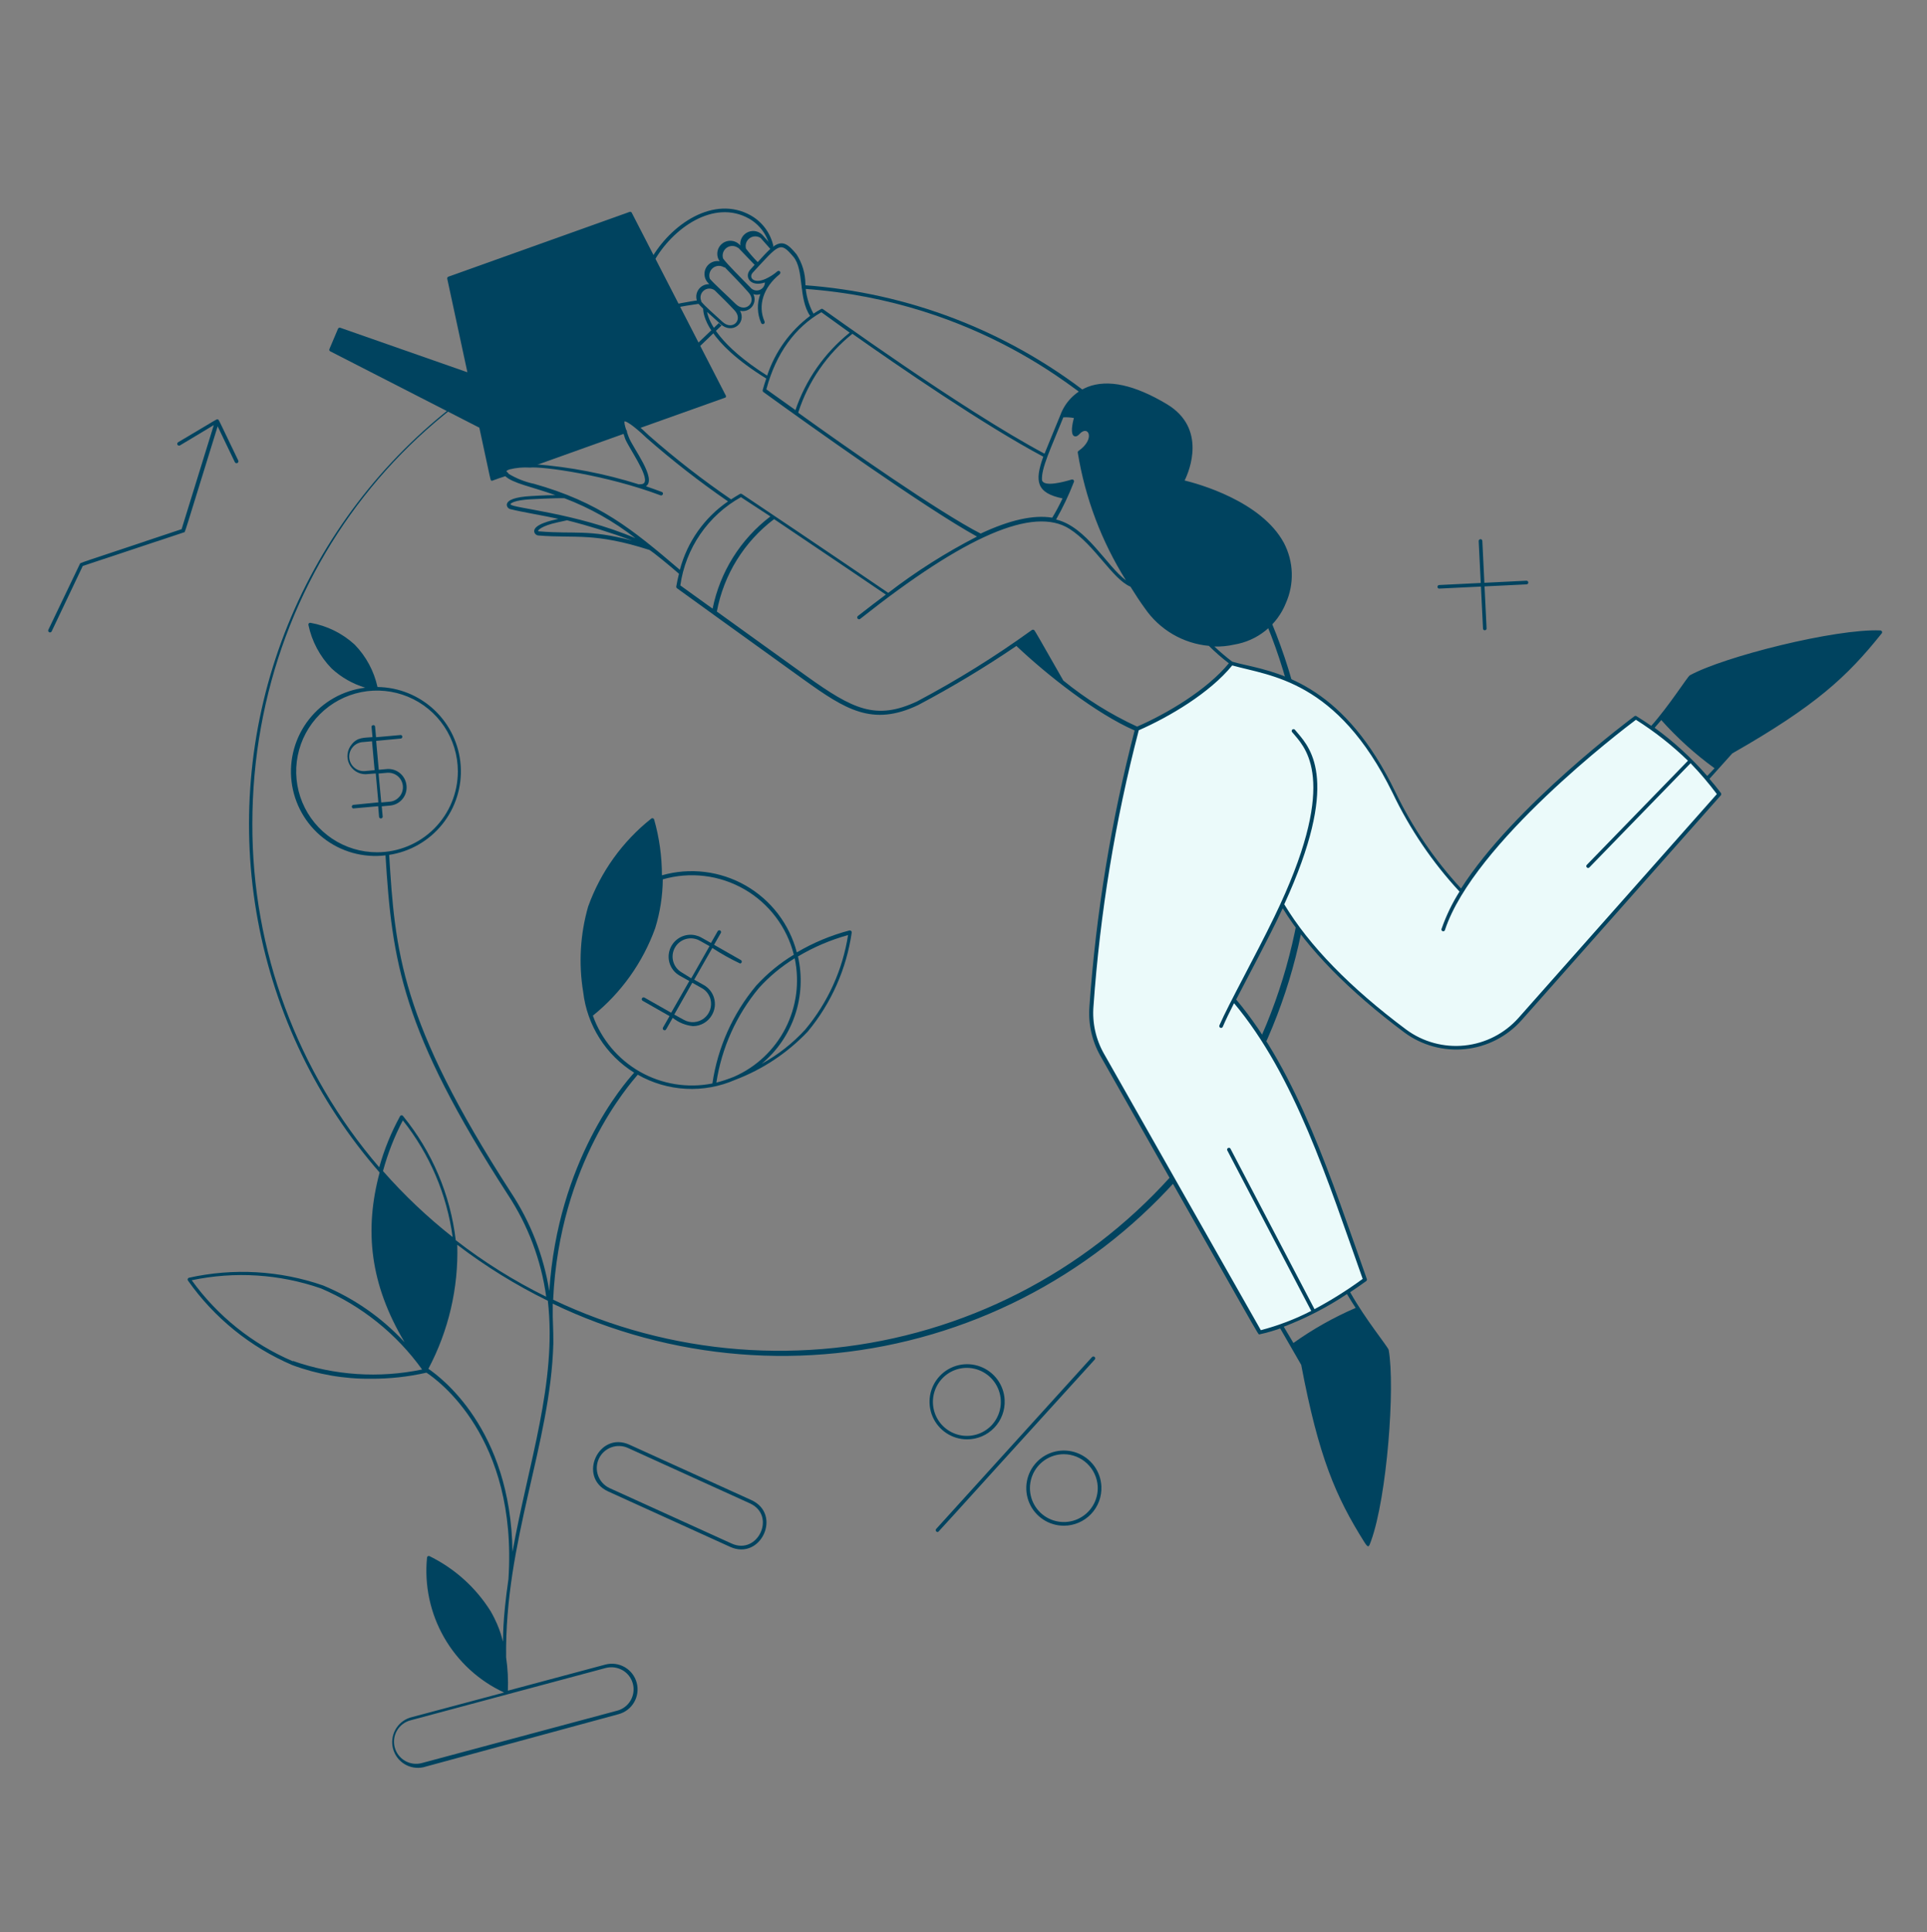 <svg width="400" height="401" viewBox="0 0 400 401" fill="none" xmlns="http://www.w3.org/2000/svg">
<rect x="0" y="0" width="400" height="401" fill="#808080" stroke="none"/>
<path d="M229.06 83.899C228.98 83.85 228.884 83.832 228.792 83.849C228.699 83.866 228.617 83.917 228.559 83.992C228.502 84.066 228.475 84.16 228.482 84.253C228.49 84.347 228.532 84.435 228.6 84.499C249.949 100.988 264.447 124.788 269.307 151.322C274.167 177.855 269.045 205.248 254.927 228.234C240.809 251.219 218.691 268.173 192.827 275.835C166.963 283.497 139.18 281.326 114.82 269.739C116.14 241.339 130.7 225.039 132.38 223.039C135.438 224.779 138.861 225.781 142.375 225.965C145.889 226.149 149.397 225.51 152.62 224.099C158.32 221.936 163.46 218.519 167.66 214.099C172.548 208.214 175.711 201.091 176.8 193.519C176.804 193.46 176.794 193.4 176.772 193.345C176.749 193.289 176.715 193.24 176.671 193.199C176.626 193.159 176.574 193.129 176.517 193.112C176.46 193.094 176.399 193.09 176.34 193.099C172.5 194.106 168.818 195.64 165.4 197.659C164.641 194.753 163.31 192.027 161.483 189.642C159.657 187.258 157.373 185.261 154.765 183.771C152.157 182.281 149.277 181.326 146.296 180.964C143.314 180.601 140.289 180.838 137.4 181.659C137.399 177.736 136.853 173.833 135.78 170.059C135.76 170.004 135.728 169.954 135.685 169.913C135.643 169.872 135.591 169.842 135.535 169.825C135.479 169.807 135.419 169.803 135.361 169.812C135.303 169.822 135.248 169.845 135.2 169.879C129.21 174.632 124.666 180.963 122.08 188.159C120.431 193.924 120.083 199.983 121.06 205.899C121.456 209.302 122.612 212.571 124.444 215.466C126.275 218.36 128.735 220.805 131.64 222.619C129.44 225.019 115.8 240.879 114.02 267.939C112.849 260.607 110.121 253.61 106.02 247.419C83 211.819 82.02 197.279 80.78 177.419C85.13 176.758 89.072 174.485 91.823 171.051C94.574 167.617 95.932 163.273 95.627 158.884C95.322 154.495 93.376 150.381 90.177 147.36C86.978 144.339 82.76 142.632 78.36 142.579C77.63 139.262 75.989 136.214 73.62 133.779C71.055 131.427 67.869 129.858 64.44 129.259C64.381 129.247 64.319 129.251 64.261 129.269C64.203 129.287 64.151 129.32 64.109 129.364C64.067 129.408 64.037 129.461 64.022 129.52C64.006 129.579 64.005 129.64 64.02 129.699C64.733 133.1 66.398 136.228 68.82 138.719C70.818 140.569 73.212 141.938 75.82 142.719C71.205 143.276 67.001 145.644 64.132 149.301C61.262 152.958 59.963 157.605 60.52 162.219C61.077 166.834 63.444 171.039 67.101 173.908C70.758 176.777 75.405 178.076 80.02 177.519C81.38 199.519 83.34 213.799 105.38 247.879C109.604 254.271 112.338 261.529 113.38 269.119C106.737 265.855 100.444 261.921 94.6 257.379C93.48 247.926 89.685 238.99 83.66 231.619C83.627 231.57 83.583 231.529 83.53 231.501C83.478 231.473 83.42 231.458 83.36 231.458C83.301 231.458 83.242 231.473 83.19 231.501C83.138 231.529 83.093 231.57 83.06 231.619C81.206 234.986 79.749 238.556 78.72 242.259C61.683 222.447 52.334 197.17 52.38 171.039C52.38 116.159 91.38 70.699 145.12 63.039C145.221 63.039 145.318 62.999 145.389 62.928C145.46 62.857 145.5 62.76 145.5 62.659C145.5 62.559 145.46 62.462 145.389 62.391C145.318 62.319 145.221 62.279 145.12 62.279C125.639 65.248 107.312 73.395 92.057 85.869C76.802 98.343 65.178 114.687 58.4 133.191C51.622 151.695 49.94 171.68 53.528 191.056C57.117 210.433 65.845 228.49 78.8 243.339C75.58 255.339 76.8 266.519 83.98 278.559C79.26 273.453 73.487 269.434 67.06 266.779C58.108 263.675 48.469 263.121 39.22 265.179C39.164 265.196 39.113 265.224 39.07 265.263C39.027 265.303 38.994 265.351 38.972 265.405C38.951 265.459 38.943 265.518 38.947 265.575C38.952 265.633 38.97 265.689 39 265.739C44.451 273.489 51.951 279.569 60.66 283.299C65.88 285.237 71.412 286.2 76.98 286.139C80.862 286.16 84.734 285.738 88.52 284.879C90.68 286.279 107.5 298.199 105.54 327.739C102.98 345.419 106.34 342.139 101.84 334.379C98.758 329.467 94.367 325.512 89.16 322.959C89.107 322.933 89.048 322.92 88.989 322.922C88.929 322.923 88.871 322.94 88.82 322.97C88.768 322.999 88.725 323.041 88.693 323.092C88.662 323.142 88.644 323.2 88.64 323.259C88.071 329.01 89.306 334.795 92.173 339.812C95.04 344.829 99.397 348.83 104.64 351.259L85.08 356.479C83.784 356.906 82.7 357.812 82.05 359.012C81.401 360.213 81.237 361.616 81.59 362.934C81.943 364.253 82.787 365.386 83.95 366.101C85.112 366.816 86.504 367.058 87.84 366.779L128.38 355.759C129.056 355.581 129.691 355.271 130.247 354.847C130.804 354.423 131.271 353.894 131.623 353.289C131.975 352.685 132.205 352.017 132.299 351.324C132.392 350.63 132.349 349.926 132.17 349.249C131.992 348.573 131.681 347.939 131.258 347.382C130.834 346.826 130.305 346.358 129.7 346.006C129.096 345.654 128.428 345.425 127.734 345.331C127.041 345.237 126.336 345.281 125.66 345.459L105.42 350.879C105.516 348.573 105.395 346.263 105.06 343.979C104.74 319.739 114.3 299.659 114.86 278.799C114.87 278.74 114.87 278.679 114.86 278.619C114.86 277.539 114.86 276.279 114.74 273.279C114.74 272.359 114.74 271.439 114.74 270.559C139.297 282.353 167.356 284.615 193.485 276.908C219.613 269.201 241.953 252.072 256.177 228.839C270.401 205.605 275.498 177.921 270.481 151.145C265.465 124.369 250.691 100.407 229.02 83.899H229.06ZM165.64 198.499C168.894 196.563 172.391 195.07 176.04 194.059C174.913 201.277 171.844 208.053 167.16 213.659C164.552 216.515 161.491 218.92 158.1 220.779C161.292 218.124 163.686 214.637 165.017 210.704C166.348 206.771 166.563 202.547 165.64 198.499ZM152.38 223.459C151.182 223.948 149.953 224.356 148.7 224.679C149.805 217.45 152.861 210.66 157.54 205.039C159.707 202.642 162.205 200.568 164.96 198.879C166.011 203.798 165.334 208.929 163.042 213.407C160.751 217.885 156.985 221.435 152.38 223.459ZM123.1 210.759C128.976 206.012 133.437 199.745 136 192.639C137.018 189.354 137.55 185.938 137.58 182.499C140.393 181.689 143.341 181.453 146.247 181.805C149.153 182.158 151.959 183.091 154.497 184.551C157.035 186.01 159.253 187.965 161.02 190.3C162.787 192.634 164.065 195.3 164.78 198.139C161.878 199.892 159.245 202.054 156.96 204.559C152.115 210.356 148.972 217.383 147.88 224.859C142.739 225.882 137.402 225.02 132.845 222.431C128.287 219.842 124.814 215.699 123.06 210.759H123.1ZM78.26 176.879C74.941 176.879 71.697 175.895 68.938 174.051C66.178 172.208 64.028 169.587 62.757 166.521C61.487 163.455 61.155 160.081 61.803 156.826C62.45 153.571 64.048 150.581 66.395 148.234C68.742 145.887 71.731 144.289 74.987 143.642C78.242 142.994 81.615 143.327 84.682 144.597C87.748 145.867 90.368 148.017 92.212 150.777C94.056 153.536 95.04 156.781 95.04 160.099C95.04 164.55 93.272 168.818 90.125 171.965C86.978 175.111 82.71 176.879 78.26 176.879ZM129.24 346.639C130.021 347.093 130.651 347.768 131.049 348.579C131.448 349.389 131.598 350.3 131.48 351.196C131.363 352.091 130.983 352.932 130.389 353.613C129.794 354.293 129.012 354.782 128.14 355.019L87.56 365.899C86.385 366.215 85.133 366.051 84.079 365.443C83.025 364.836 82.256 363.834 81.94 362.659C81.624 361.484 81.789 360.232 82.396 359.178C83.004 358.124 84.005 357.355 85.18 357.039L125.76 346.159C126.939 345.863 128.186 346.036 129.24 346.639ZM83.62 232.519C89.184 239.515 92.756 247.883 93.96 256.739C88.733 252.622 83.893 248.036 79.5 243.039C80.487 239.393 81.869 235.866 83.62 232.519ZM60.8 282.519C52.4 278.928 45.139 273.112 39.8 265.699C48.735 263.817 58.014 264.405 66.64 267.399C75.038 270.985 82.294 276.802 87.62 284.219C78.684 286.075 69.412 285.459 60.8 282.439V282.519ZM106.38 322.079C106.06 296.459 91.28 285.679 88.92 284.079C93.116 276.164 95.183 267.294 94.92 258.339C100.79 262.821 107.087 266.713 113.72 269.959C115.66 286.879 109.66 303.679 106.38 322.079Z" fill="#00435F"/>
<path d="M147.8 210.619C148.096 210.102 148.287 209.532 148.361 208.941C148.436 208.35 148.393 207.75 148.235 207.176C148.077 206.602 147.807 206.064 147.441 205.594C147.074 205.125 146.619 204.732 146.1 204.439L144.1 203.319L147.86 196.739C149.704 197.944 151.628 199.02 153.62 199.959C153.7 199.954 153.777 199.924 153.839 199.873C153.9 199.822 153.944 199.752 153.964 199.675C153.984 199.597 153.979 199.515 153.95 199.44C153.92 199.366 153.868 199.302 153.8 199.259L148.22 196.079L149.58 193.699C149.618 193.658 149.646 193.608 149.663 193.554C149.679 193.5 149.684 193.443 149.675 193.387C149.667 193.331 149.646 193.278 149.615 193.231C149.583 193.185 149.542 193.145 149.493 193.116C149.445 193.088 149.391 193.07 149.334 193.065C149.278 193.06 149.222 193.067 149.169 193.086C149.116 193.106 149.068 193.137 149.028 193.177C148.989 193.217 148.959 193.266 148.94 193.319L147.58 195.699L145.58 194.579C144.799 194.141 143.906 193.943 143.013 194.009C142.12 194.075 141.266 194.402 140.558 194.95C139.85 195.499 139.319 196.243 139.031 197.091C138.743 197.939 138.712 198.853 138.94 199.719C139.095 200.299 139.364 200.841 139.731 201.315C140.099 201.789 140.558 202.185 141.08 202.479L143.08 203.599L139.32 210.179L133.78 207.039C133.693 206.989 133.589 206.975 133.491 207.002C133.394 207.028 133.311 207.092 133.26 207.179C133.21 207.267 133.196 207.371 133.222 207.468C133.249 207.566 133.313 207.649 133.4 207.699L138.98 210.879L137.62 213.259C137.589 213.318 137.573 213.383 137.575 213.449C137.577 213.515 137.596 213.58 137.63 213.637C137.664 213.693 137.713 213.74 137.771 213.772C137.829 213.804 137.894 213.82 137.96 213.819C138.24 213.819 138.16 213.819 139.64 211.239C140.845 212.206 142.303 212.803 143.84 212.959C144.649 212.957 145.442 212.739 146.138 212.328C146.835 211.917 147.408 211.327 147.8 210.619ZM141.52 201.819C140.648 201.321 140.009 200.496 139.744 199.526C139.48 198.557 139.612 197.522 140.11 196.649C140.609 195.777 141.434 195.138 142.403 194.874C143.373 194.609 144.408 194.741 145.28 195.239L147.28 196.359L143.48 203.039L141.52 201.819ZM141.96 211.659L139.96 210.559L143.7 203.959L145.7 205.079C146.135 205.324 146.517 205.654 146.823 206.049C147.129 206.444 147.352 206.896 147.48 207.379C147.667 208.099 147.639 208.858 147.399 209.561C147.16 210.265 146.719 210.883 146.131 211.339C145.543 211.794 144.835 212.068 144.094 212.125C143.352 212.182 142.61 212.02 141.96 211.659Z" fill="#00435F"/>
<path d="M225.92 82.619C224.82 82.619 203.64 62.479 166.84 59.939C166.739 59.939 166.643 59.899 166.571 59.828C166.5 59.757 166.46 59.66 166.46 59.559C166.46 59.458 166.5 59.362 166.571 59.291C166.643 59.219 166.739 59.179 166.84 59.179C188.417 60.704 209.05 68.628 226.1 81.939C226.16 81.985 226.206 82.047 226.23 82.118C226.255 82.19 226.258 82.267 226.238 82.34C226.219 82.413 226.179 82.478 226.122 82.528C226.065 82.578 225.995 82.609 225.92 82.619Z" fill="#00435F"/>
<path d="M339.56 148.919C339.56 148.919 314.26 167.559 303.42 184.919C297.753 178.811 293.034 171.887 289.42 164.379C277.42 139.939 262.3 139.579 255.62 137.599C251.34 142.959 243.22 148.079 236.04 151.199C231.112 170.038 227.945 189.294 226.58 208.719C226.31 212.236 227.097 215.753 228.84 218.819L261.52 276.379C269.435 274.179 276.851 270.471 283.36 265.459C275.36 242.959 268.42 222.039 256.16 207.459C259.1 201.739 263.34 193.919 266.16 187.679C271.54 196.679 280.54 205.679 291.7 213.959C295.254 216.606 299.672 217.822 304.079 217.367C308.487 216.911 312.563 214.817 315.5 211.499L356.88 164.799C352.109 158.507 346.242 153.127 339.56 148.919Z" fill="#ebfafa"/>
<path d="M150.62 82.019L131.14 44.159C131.101 44.076 131.031 44.011 130.946 43.978C130.86 43.944 130.765 43.945 130.68 43.979L93.08 57.419C92.993 57.451 92.921 57.513 92.877 57.594C92.833 57.675 92.82 57.769 92.84 57.859L97.02 77.259L70.62 68.019C70.53 67.992 70.433 68 70.348 68.041C70.263 68.081 70.196 68.152 70.16 68.239L68.38 72.439C68.36 72.483 68.349 72.529 68.347 72.577C68.345 72.625 68.353 72.672 68.37 72.717C68.386 72.761 68.412 72.802 68.445 72.837C68.477 72.872 68.517 72.9 68.56 72.919L99.5 88.759C102.02 100.459 101.78 99.619 102 99.739C102.22 99.859 102 99.739 105.26 98.699C105.356 98.665 105.433 98.594 105.477 98.502C105.52 98.41 105.525 98.305 105.49 98.209C105.456 98.114 105.385 98.036 105.293 97.993C105.201 97.95 105.096 97.945 105 97.979C104.66 97.179 106.18 96.619 109.78 96.559C109.783 96.618 109.8 96.675 109.829 96.726C109.857 96.776 109.897 96.82 109.946 96.853C109.994 96.886 110.05 96.907 110.108 96.915C110.166 96.923 110.225 96.918 110.28 96.899L129.96 89.859C130.033 89.814 130.088 89.745 130.116 89.664C130.145 89.583 130.145 89.495 130.118 89.414C130.09 89.333 130.035 89.264 129.963 89.217C129.891 89.171 129.805 89.151 129.72 89.159C129.08 87.159 129.06 85.779 132.18 88.319C132.127 88.383 132.097 88.463 132.094 88.546C132.09 88.629 132.114 88.711 132.162 88.779C132.21 88.847 132.278 88.898 132.357 88.923C132.437 88.948 132.522 88.947 132.6 88.919L150.6 82.499C150.662 82.436 150.698 82.352 150.702 82.263C150.706 82.174 150.676 82.088 150.62 82.019Z" fill="#00435F"/>
<path d="M49.44 95.539C45.14 86.599 45.44 87.099 45.2 87.039C44.96 86.979 45.62 86.639 36.98 91.779C36.937 91.804 36.899 91.838 36.868 91.877C36.838 91.917 36.815 91.962 36.802 92.01C36.789 92.059 36.786 92.109 36.792 92.159C36.799 92.208 36.815 92.256 36.84 92.299C36.891 92.387 36.974 92.451 37.071 92.477C37.119 92.49 37.17 92.493 37.219 92.487C37.269 92.48 37.317 92.464 37.36 92.439L44.38 88.219L37.7 109.819C15.36 117.279 16.68 116.779 16.58 117.039L10.04 130.699C10.018 130.744 10.005 130.793 10.001 130.842C9.997 130.892 10.004 130.942 10.02 130.99C10.035 131.037 10.06 131.081 10.093 131.118C10.126 131.156 10.165 131.187 10.21 131.209C10.255 131.232 10.303 131.245 10.353 131.248C10.403 131.252 10.453 131.246 10.5 131.23C10.548 131.214 10.591 131.189 10.629 131.156C10.667 131.124 10.698 131.084 10.72 131.039L17.18 117.459L38.18 110.479C38.46 110.479 37.96 111.719 45.18 88.479L48.76 95.939C48.813 96.029 48.9 96.095 49.001 96.121C49.102 96.147 49.21 96.132 49.3 96.079C49.39 96.026 49.456 95.94 49.482 95.838C49.508 95.737 49.493 95.629 49.44 95.539Z" fill="#00435F"/>
<path d="M84.38 163.039C84.293 162.058 83.827 161.149 83.079 160.506C82.332 159.863 81.364 159.538 80.38 159.599L78.62 159.759L78.08 153.759L83.22 153.279C83.304 153.26 83.378 153.213 83.431 153.145C83.485 153.078 83.514 152.995 83.514 152.909C83.514 152.824 83.485 152.74 83.431 152.673C83.378 152.606 83.304 152.559 83.22 152.539L78.06 152.999L77.86 150.839C77.86 150.319 77.08 150.439 77.12 150.839L77.32 152.979C75.56 153.139 74.18 152.979 73 154.499C72.539 155.047 72.244 155.716 72.15 156.426C72.056 157.136 72.167 157.858 72.47 158.507C72.772 159.157 73.254 159.706 73.858 160.091C74.462 160.476 75.164 160.68 75.88 160.679L78 160.519L78.54 166.519L73.32 167.039C73.237 167.059 73.162 167.106 73.109 167.173C73.056 167.24 73.027 167.324 73.027 167.409C73.027 167.495 73.056 167.578 73.109 167.645C73.162 167.713 73.237 167.76 73.32 167.779L78.5 167.319L78.68 169.479C78.68 169.58 78.72 169.677 78.791 169.748C78.863 169.819 78.959 169.859 79.06 169.859C79.161 169.859 79.258 169.819 79.329 169.748C79.4 169.677 79.44 169.58 79.44 169.479L79.24 167.339L81 167.179C81.495 167.132 81.975 166.987 82.414 166.752C82.852 166.518 83.24 166.199 83.554 165.814C83.868 165.429 84.103 164.986 84.245 164.51C84.387 164.033 84.433 163.533 84.38 163.039ZM76 159.999C75.591 160.066 75.172 160.048 74.769 159.946C74.367 159.844 73.99 159.66 73.663 159.405C73.335 159.151 73.063 158.832 72.864 158.468C72.664 158.104 72.542 157.703 72.505 157.289C72.468 156.876 72.516 156.46 72.647 156.066C72.778 155.672 72.989 155.31 73.266 155.001C73.543 154.692 73.881 154.444 74.259 154.272C74.636 154.099 75.045 154.007 75.46 153.999L77.22 153.839L77.76 159.839L76 159.999ZM82.94 165.299C82.695 165.603 82.392 165.855 82.049 166.04C81.705 166.226 81.329 166.341 80.94 166.379L79.14 166.539L78.58 160.539L80.34 160.379C80.924 160.325 81.512 160.442 82.031 160.716C82.55 160.99 82.978 161.41 83.262 161.923C83.546 162.437 83.675 163.022 83.632 163.607C83.589 164.193 83.376 164.753 83.02 165.219L82.94 165.299Z" fill="#00435F"/>
<path d="M156 311.339L130.68 299.839C124.28 296.919 119.82 306.559 126.22 309.519L151.58 321.039C157.92 323.899 162.38 314.299 156 311.339ZM151.86 320.339L126.54 308.839C125.437 308.33 124.581 307.403 124.161 306.263C123.741 305.123 123.791 303.863 124.3 302.759C124.809 301.656 125.736 300.8 126.876 300.38C128.016 299.96 129.277 300.01 130.38 300.519L155.7 312.019C161.2 314.579 157.28 322.819 151.86 320.339Z" fill="#00435F"/>
<path d="M200.74 298.719C199.214 298.717 197.722 298.268 196.449 297.427C195.176 296.585 194.177 295.389 193.577 293.985C192.977 292.582 192.802 291.034 193.074 289.532C193.345 288.03 194.051 286.641 195.104 285.537C196.158 284.432 197.512 283.661 198.999 283.318C200.486 282.976 202.041 283.077 203.471 283.61C204.901 284.142 206.144 285.082 207.045 286.314C207.946 287.546 208.466 289.015 208.54 290.539C208.592 291.595 208.428 292.65 208.059 293.641C207.69 294.632 207.124 295.537 206.394 296.302C205.665 297.067 204.788 297.676 203.816 298.091C202.844 298.507 201.797 298.721 200.74 298.719ZM200.74 283.879C199.562 283.874 198.401 284.164 197.364 284.722C196.326 285.281 195.445 286.09 194.801 287.076C194.156 288.062 193.768 289.194 193.673 290.368C193.578 291.543 193.778 292.722 194.255 293.799C194.733 294.877 195.472 295.817 196.406 296.535C197.34 297.254 198.438 297.727 199.602 297.912C200.766 298.097 201.957 297.987 203.067 297.594C204.178 297.201 205.172 296.535 205.96 295.659C206.861 294.645 207.451 293.393 207.661 292.053C207.87 290.713 207.691 289.34 207.143 288.1C206.595 286.859 205.702 285.801 204.571 285.053C203.439 284.305 202.117 283.897 200.76 283.879H200.74Z" fill="#00435F"/>
<path d="M220.82 316.639C219.294 316.637 217.802 316.188 216.529 315.347C215.256 314.505 214.257 313.309 213.657 311.905C213.057 310.502 212.882 308.954 213.154 307.452C213.425 305.95 214.131 304.561 215.184 303.457C216.238 302.352 217.592 301.581 219.079 301.238C220.566 300.896 222.121 300.997 223.551 301.53C224.981 302.062 226.224 303.002 227.125 304.234C228.026 305.466 228.546 306.935 228.62 308.459C228.672 309.515 228.508 310.57 228.139 311.561C227.77 312.552 227.204 313.457 226.474 314.222C225.745 314.987 224.868 315.596 223.896 316.011C222.924 316.427 221.877 316.641 220.82 316.639ZM220.82 301.799C219.414 301.801 218.04 302.224 216.876 303.014C215.712 303.803 214.811 304.923 214.29 306.23C213.769 307.536 213.65 308.969 213.951 310.343C214.251 311.717 214.956 312.969 215.975 313.939C216.994 314.909 218.28 315.551 219.667 315.783C221.054 316.015 222.479 315.826 223.758 315.241C225.037 314.655 226.111 313.7 226.843 312.499C227.574 311.297 227.928 309.904 227.86 308.499C227.763 306.699 226.983 305.003 225.679 303.757C224.374 302.512 222.643 301.812 220.84 301.799H220.82Z" fill="#00435F"/>
<path d="M194.62 317.939C194.546 317.94 194.473 317.918 194.41 317.878C194.348 317.838 194.299 317.78 194.269 317.712C194.239 317.643 194.23 317.568 194.243 317.495C194.255 317.421 194.289 317.353 194.34 317.299L226.68 281.639C226.749 281.565 226.845 281.521 226.946 281.517C227.047 281.514 227.146 281.55 227.22 281.619C227.294 281.688 227.338 281.784 227.342 281.885C227.346 281.986 227.309 282.085 227.24 282.159C192.5 320.359 194.88 317.939 194.62 317.939Z" fill="#00435F"/>
<path d="M308.22 130.799C308.172 130.805 308.124 130.8 308.078 130.786C308.032 130.771 307.989 130.747 307.953 130.715C307.918 130.683 307.889 130.643 307.869 130.599C307.85 130.555 307.84 130.507 307.84 130.459L306.94 112.279C306.94 112.178 306.98 112.082 307.051 112.01C307.123 111.939 307.219 111.899 307.32 111.899C307.421 111.899 307.518 111.939 307.589 112.01C307.66 112.082 307.7 112.178 307.7 112.279L308.58 130.459C308.575 130.551 308.535 130.638 308.468 130.701C308.401 130.764 308.312 130.799 308.22 130.799Z" fill="#00435F"/>
<path d="M298.68 122.159C298.597 122.14 298.522 122.093 298.469 122.025C298.416 121.958 298.387 121.875 298.387 121.789C298.387 121.704 298.416 121.62 298.469 121.553C298.522 121.486 298.597 121.439 298.68 121.419L316.86 120.519C316.961 120.519 317.058 120.559 317.129 120.631C317.2 120.702 317.24 120.799 317.24 120.899C317.24 121 317.2 121.097 317.129 121.168C317.058 121.239 316.961 121.279 316.86 121.279L298.68 122.159Z" fill="#00435F"/>
<path d="M390.56 131.499C390.616 131.448 390.655 131.382 390.673 131.309C390.691 131.236 390.686 131.16 390.661 131.089C390.635 131.018 390.589 130.957 390.528 130.912C390.468 130.868 390.395 130.842 390.32 130.839C381.04 130.439 357.84 136.259 350.76 140.159C350.28 140.439 346.46 146.499 342.76 150.639C341.76 149.946 340.74 149.279 339.7 148.639C339.639 148.595 339.565 148.572 339.49 148.572C339.415 148.572 339.341 148.595 339.28 148.639C339 148.839 314.28 167.179 303.28 184.399C297.772 178.446 293.181 171.706 289.66 164.399C279.22 142.759 266.38 139.799 258.6 138.019C257.52 137.779 256.6 137.559 255.78 137.319C254.493 136.338 253.258 135.29 252.08 134.179C253.458 134.217 254.835 134.082 256.18 133.779C258.561 133.39 260.802 132.391 262.683 130.881C264.565 129.371 266.025 127.4 266.92 125.159C267.793 123.185 268.21 121.041 268.141 118.884C268.071 116.727 267.518 114.613 266.52 112.699C261.84 103.979 248.62 100.379 245.9 99.719C246.9 97.719 250.52 88.859 242.22 83.879C235.54 79.879 230 78.659 225.78 80.299C224.475 80.822 223.294 81.614 222.315 82.623C221.336 83.633 220.582 84.838 220.1 86.159C219.62 87.339 217.34 92.839 216.82 94.159C199.48 84.919 171.08 64.279 170.82 64.159C170.759 64.115 170.685 64.092 170.61 64.092C170.535 64.092 170.461 64.115 170.4 64.159C169.88 64.459 169.36 64.759 168.86 65.099C167.82 63.201 167.244 61.083 167.18 58.919C167.161 56.739 166.523 54.61 165.34 52.779C163.68 50.779 162.48 49.679 160.44 51.239C159.96 50.659 158.44 48.959 158.44 48.959C158.077 48.5 157.573 48.173 157.006 48.027C156.439 47.881 155.84 47.925 155.301 48.152C154.761 48.379 154.311 48.776 154.018 49.283C153.725 49.79 153.607 50.379 153.68 50.959C153.237 50.419 152.603 50.072 151.909 49.99C151.216 49.908 150.518 50.098 149.961 50.52C149.405 50.941 149.033 51.563 148.925 52.252C148.817 52.942 148.98 53.647 149.38 54.219C148.851 54.125 148.306 54.191 147.815 54.411C147.325 54.63 146.911 54.992 146.629 55.449C146.346 55.906 146.208 56.437 146.231 56.974C146.255 57.511 146.439 58.028 146.76 58.459C146.9 58.619 147.04 58.799 147.22 58.979C146.74 58.963 146.265 59.079 145.847 59.316C145.43 59.553 145.086 59.901 144.854 60.322C144.622 60.742 144.511 61.219 144.533 61.698C144.556 62.178 144.71 62.642 144.98 63.039C145.28 63.379 145.6 63.719 145.96 64.059C145.96 65.179 146.56 70.839 159.06 78.559C158.78 79.339 158.54 80.139 158.32 80.939C158.302 81.015 158.306 81.095 158.33 81.169C158.355 81.243 158.4 81.309 158.46 81.359C168.2 88.419 192.22 105.539 202.8 111.359C196.318 114.684 190.152 118.594 184.38 123.039C182.88 122.019 171.66 114.359 153.98 102.519C153.919 102.484 153.85 102.466 153.78 102.466C153.71 102.466 153.641 102.484 153.58 102.519C152.96 102.879 152.34 103.259 151.76 103.639C145.802 99.563 140.099 95.129 134.68 90.359C131.02 86.879 129.84 86.359 129.22 86.859C128.6 87.359 129.34 89.899 129.76 91.039C130.44 92.839 134.68 98.679 133.76 100.159C133.5 100.599 132.8 100.459 132.6 100.519C125.571 98.302 118.31 96.9 110.96 96.339C104.62 96.239 104.46 97.419 104.4 97.799C104.391 97.981 104.425 98.162 104.498 98.328C104.571 98.495 104.681 98.642 104.82 98.759C106.38 100.319 110.38 100.999 115.28 102.759C113 102.759 110.3 102.959 110.14 102.959C107 103.139 105.3 103.739 105.2 104.719C105.197 104.948 105.276 105.171 105.423 105.347C105.569 105.523 105.774 105.641 106 105.679C108.66 106.339 112.86 106.999 115.9 107.679C114.48 107.999 110.78 108.819 110.88 110.299C110.913 110.527 111.025 110.737 111.197 110.89C111.369 111.044 111.59 111.132 111.82 111.139C119.52 111.759 123.3 110.439 134.82 114.139C135.98 114.899 138.82 117.239 140.94 119.079C140.72 119.919 140.54 120.799 140.38 121.699C140.365 121.769 140.371 121.842 140.395 121.909C140.42 121.977 140.463 122.036 140.52 122.079C140.68 122.199 156.12 133.359 166.8 141.019C175.48 147.239 181.08 150.839 190.56 146.339C197.588 142.626 204.406 138.527 210.98 134.059C217.32 140.059 227.44 148.059 235.52 151.599C230.649 170.359 227.509 189.526 226.14 208.859C225.856 212.452 226.658 216.047 228.44 219.179C262.6 279.339 261.06 276.859 261.4 276.939C262.871 276.616 264.321 276.202 265.74 275.699L270.1 283.259C273.74 302.459 277.28 310.619 283.2 320.039C284.06 321.399 284.16 321.039 284.6 319.799C287.92 310.619 289.62 287.799 288.26 280.179C288.14 279.539 283.44 273.879 280.26 268.179C281.36 267.459 282.46 266.679 283.58 265.879C283.649 265.831 283.699 265.762 283.725 265.683C283.75 265.603 283.748 265.518 283.72 265.439C276.38 244.819 269.4 222.639 256.6 207.439C259.24 202.299 263.3 194.839 266.26 188.499C271.48 196.979 279.98 205.659 291.52 214.279C295.157 216.961 299.663 218.189 304.158 217.723C308.652 217.257 312.811 215.13 315.82 211.759L357.22 165.039C357.267 164.972 357.293 164.892 357.293 164.809C357.293 164.727 357.267 164.647 357.22 164.579C356.46 163.579 355.66 162.579 354.84 161.639L359.58 156.359C376.9 146.479 383.4 140.459 390.56 131.499ZM220.72 86.619C221.456 86.575 222.195 86.622 222.92 86.759C222.56 87.999 222.2 90.039 222.92 90.479C223.16 90.619 223.54 90.659 224.08 90.079C225.9 88.079 227.46 91.079 223.88 93.579C223.821 93.617 223.775 93.671 223.747 93.735C223.718 93.799 223.709 93.87 223.72 93.939C225.25 103.352 228.65 112.363 233.72 120.439C229.72 117.499 225.54 109.319 219.22 107.819C220.642 105.313 221.879 102.706 222.92 100.019C222.945 99.953 222.951 99.882 222.938 99.812C222.925 99.743 222.892 99.679 222.844 99.627C222.797 99.575 222.736 99.538 222.668 99.519C222.6 99.5 222.528 99.5 222.46 99.519C221 99.959 216.72 101.159 216.3 99.679C216.08 97.239 218.14 93.039 220.72 86.619ZM157.9 49.399L159.9 51.659C159.2 52.299 158.36 53.199 157.28 54.399C156.417 53.523 155.609 52.595 154.86 51.619C154.744 51.224 154.753 50.803 154.885 50.413C155.017 50.023 155.267 49.683 155.6 49.44C155.932 49.197 156.332 49.063 156.743 49.056C157.155 49.048 157.559 49.168 157.9 49.399ZM153.22 51.399C153.98 52.219 155.78 54.039 156.64 54.959L155.74 55.959C154.42 57.419 155.74 59.659 158.78 58.619C158.774 58.968 158.66 59.306 158.455 59.588C158.25 59.87 157.964 60.082 157.634 60.196C157.304 60.309 156.948 60.319 156.613 60.223C156.277 60.127 155.98 59.93 155.76 59.659C153.64 57.459 151.08 54.999 150.1 53.659C149.97 53.254 149.972 52.817 150.107 52.413C150.243 52.009 150.503 51.658 150.852 51.413C151.2 51.167 151.617 51.039 152.044 51.047C152.47 51.056 152.882 51.2 153.22 51.459V51.399ZM150.38 55.399C152.04 57.119 153.92 59.019 155.36 60.679C157.22 62.679 154.76 65.099 152.7 63.079C150.64 61.059 148.38 59.039 147.36 57.879C147.21 57.479 147.192 57.042 147.309 56.631C147.426 56.221 147.671 55.858 148.008 55.597C148.346 55.335 148.758 55.188 149.185 55.178C149.611 55.168 150.03 55.294 150.38 55.539V55.399ZM145.56 62.459C145.399 62.084 145.366 61.666 145.469 61.271C145.571 60.875 145.802 60.525 146.125 60.276C146.448 60.026 146.845 59.891 147.253 59.891C147.661 59.892 148.058 60.028 148.38 60.279C149.94 61.799 150.98 62.819 152.5 64.439C154.32 66.439 152.02 68.679 149.98 66.799C147.94 64.919 146.54 63.759 145.56 62.599V62.459ZM146.8 64.759C147.06 64.999 148.8 66.539 149.52 67.219C152.02 69.519 154.98 66.979 153.62 64.499C154.072 64.609 154.546 64.588 154.986 64.437C155.426 64.287 155.814 64.013 156.104 63.65C156.394 63.286 156.574 62.847 156.623 62.385C156.672 61.922 156.588 61.455 156.38 61.039C156.843 61.218 157.357 61.218 157.82 61.039C157.099 62.987 157.164 65.138 158 67.039C158.043 67.132 158.12 67.204 158.216 67.24C158.311 67.275 158.417 67.272 158.51 67.229C158.603 67.187 158.675 67.109 158.711 67.014C158.746 66.918 158.743 66.812 158.7 66.719C157.24 63.399 158.46 59.619 161.86 56.899C162.24 56.379 161.68 56.059 161.38 56.299C160.64 56.941 159.811 57.473 158.92 57.879C156.38 58.999 155.38 57.559 156.24 56.599C161.78 50.599 161.92 50.039 164.68 53.279C166.96 55.959 165.68 61.939 168.16 65.559C163.991 68.686 160.879 73.013 159.24 77.959C149.26 71.619 147.22 66.819 146.8 64.899V64.759ZM165.08 85.079L159.08 80.799C161.08 73.299 165.08 67.899 170.5 64.799L176.38 69.039C171.138 73.235 167.215 78.853 165.08 85.219V85.079ZM165.72 85.539C167.785 79.136 171.686 73.482 176.94 69.279C186.48 75.999 204.3 88.259 216.56 94.779C214.72 99.899 215.14 102.319 220.56 103.439C219.9 104.839 219.2 106.159 218.42 107.439C214.56 106.799 209.62 107.899 203.56 110.739C194.94 106.319 175.94 93.039 165.72 85.679V85.539ZM111.94 110.279C111.8 110.279 111.7 110.279 111.7 110.159C111.7 110.039 112.38 109.139 115.7 108.419L117.7 107.979C122.279 109.137 126.792 110.539 131.22 112.179C121.92 109.799 119.6 110.899 111.94 110.279ZM105.94 104.679C105.94 104.459 106.78 103.799 110.16 103.619C110.36 103.619 114.98 103.339 117.16 103.399C122.461 105.412 127.43 108.21 131.9 111.699C119.58 106.419 105.94 105.399 106.02 104.679H105.94ZM110.6 100.359C108.846 99.958 107.165 99.283 105.62 98.359C104.9 97.839 105.04 97.659 105.76 97.419C107.152 97.073 108.589 96.944 110.02 97.039C112.58 96.759 125.9 98.579 137.1 102.799C137.58 102.959 137.84 102.259 137.38 102.099C136.28 101.679 135.18 101.299 134.08 100.919C136.44 99.379 131.32 92.919 130.52 90.739C130.36 90.299 129.4 87.819 129.66 87.439C129.96 87.439 131.22 88.039 134.2 90.879C139.577 95.6 145.227 100.001 151.12 104.059C146.192 107.44 142.643 112.48 141.12 118.259C131.18 109.779 124.38 104.199 110.68 100.359H110.6ZM141.22 121.499C141.761 117.682 143.178 114.042 145.361 110.863C147.543 107.685 150.432 105.055 153.8 103.179L159.92 107.179C153.726 111.888 149.46 118.693 147.92 126.319L141.22 121.499ZM220.72 141.239C215.52 132.099 215 131.239 214.72 130.819C214.681 130.776 214.633 130.742 214.58 130.718C214.526 130.695 214.468 130.683 214.41 130.683C214.352 130.683 214.294 130.695 214.241 130.718C214.187 130.742 214.14 130.776 214.1 130.819C206.543 136.273 198.617 141.198 190.38 145.559C181.84 149.559 177.06 147.219 167.4 140.299C161.52 136.099 154.22 130.819 148.8 126.919C150.233 119.269 154.469 112.429 160.68 107.739C173.7 116.479 182.04 122.159 183.88 123.399C182 124.799 180.08 126.279 178.08 127.839C178.041 127.871 178.008 127.91 177.984 127.954C177.959 127.998 177.944 128.047 177.938 128.097C177.933 128.147 177.937 128.198 177.951 128.246C177.965 128.295 177.989 128.34 178.02 128.379C178.052 128.419 178.091 128.451 178.135 128.476C178.179 128.5 178.228 128.515 178.278 128.521C178.328 128.527 178.379 128.522 178.427 128.508C178.476 128.494 178.521 128.471 178.56 128.439C200.38 111.139 214.58 105.039 222 109.759C227.3 113.139 230.88 120.159 234.66 121.759C235.68 123.399 236.66 124.899 237.64 126.239C239.148 128.436 241.121 130.274 243.42 131.623C245.719 132.971 248.286 133.796 250.94 134.039C252.24 135.335 253.623 136.544 255.08 137.659C250.5 143.199 242.32 148.059 236.04 150.799C230.553 148.268 225.405 145.056 220.72 141.239ZM281.4 271.439C276.848 273.402 272.517 275.842 268.48 278.719L266.48 275.339C271.092 273.574 275.493 271.3 279.6 268.559C280.24 269.599 280.8 270.539 281.4 271.439ZM356.38 164.799L315.2 211.259C312.315 214.491 308.328 216.53 304.018 216.977C299.709 217.425 295.388 216.249 291.9 213.679C280.24 204.979 271.72 196.219 266.58 187.679C278.16 162.399 272.22 155.479 269.32 152.079L268.78 151.439C268.716 151.371 268.628 151.329 268.534 151.321C268.44 151.314 268.347 151.341 268.273 151.398C268.198 151.456 268.147 151.539 268.13 151.631C268.113 151.724 268.131 151.819 268.18 151.899L268.76 152.579C271.44 155.719 277.72 163.039 264.52 190.279C260.66 198.279 255.08 208.279 253.12 212.799C253.1 212.845 253.09 212.895 253.089 212.945C253.089 212.995 253.098 213.044 253.117 213.091C253.135 213.137 253.163 213.179 253.198 213.215C253.233 213.251 253.274 213.28 253.32 213.299C253.366 213.319 253.415 213.329 253.465 213.33C253.516 213.331 253.565 213.321 253.612 213.303C253.658 213.284 253.7 213.257 253.736 213.222C253.772 213.187 253.8 213.145 253.82 213.099C254.4 211.739 255.2 210.079 256.16 208.199C268.78 223.259 275.6 245.019 282.86 265.419C279.678 267.744 276.336 269.843 272.86 271.699L255.4 238.359C255.345 238.286 255.266 238.236 255.177 238.217C255.088 238.197 254.995 238.211 254.915 238.255C254.835 238.298 254.773 238.369 254.741 238.454C254.709 238.54 254.709 238.634 254.74 238.719L272.18 272.059C268.85 273.771 265.343 275.112 261.72 276.059L229.18 218.719C227.467 215.723 226.7 212.279 226.98 208.839C228.341 189.497 231.488 170.322 236.38 151.559C242.76 148.759 251.14 143.799 255.78 138.099C263.62 140.319 277.54 141.039 289.1 164.619C292.666 172.085 297.339 178.969 302.96 185.039C301.441 187.445 300.2 190.014 299.26 192.699C299.23 192.748 299.211 192.802 299.204 192.859C299.198 192.916 299.205 192.974 299.224 193.028C299.243 193.082 299.274 193.131 299.315 193.171C299.355 193.211 299.405 193.242 299.459 193.261C299.513 193.279 299.571 193.285 299.627 193.278C299.684 193.272 299.739 193.252 299.787 193.221C299.835 193.19 299.876 193.149 299.906 193.1C299.936 193.051 299.954 192.996 299.96 192.939C305.96 174.939 336.74 151.499 339.58 149.379C343.466 151.83 347.085 154.678 350.38 157.879L329.38 179.499C329.04 179.839 329.58 180.379 329.92 180.019L350.92 158.399C352.87 160.418 354.694 162.556 356.38 164.799ZM354.38 161.039C351.128 157.306 347.465 153.951 343.46 151.039L344.84 149.439C348.158 153.159 351.866 156.511 355.9 159.439L354.38 161.039Z" fill="#00435F"/>
<path d="M159.88 51.619C160.089 51.432 160.31 51.259 160.54 51.099C160.253 49.759 159.683 48.495 158.869 47.391C158.055 46.288 157.016 45.37 155.82 44.699C148.22 40.439 139.2 46.499 135.02 53.979C134.97 54.067 134.956 54.171 134.982 54.268C135.009 54.366 135.073 54.449 135.16 54.499C135.248 54.55 135.352 54.563 135.449 54.537C135.547 54.511 135.63 54.447 135.68 54.359C139.58 47.339 148.18 41.279 155.46 45.359C156.613 46.012 157.607 46.912 158.371 47.994C159.136 49.076 159.651 50.314 159.88 51.619Z" fill="#00435F"/>
<path d="M149.22 67.039L144.5 71.559C144.45 71.612 144.417 71.678 144.403 71.75C144.39 71.821 144.397 71.895 144.425 71.963C144.452 72.03 144.498 72.088 144.558 72.13C144.617 72.172 144.687 72.196 144.76 72.199C144.98 72.199 144.6 72.499 149.78 67.539C149.6 67.439 149.48 67.319 149.22 67.039Z" fill="#00435F"/>
</svg>
